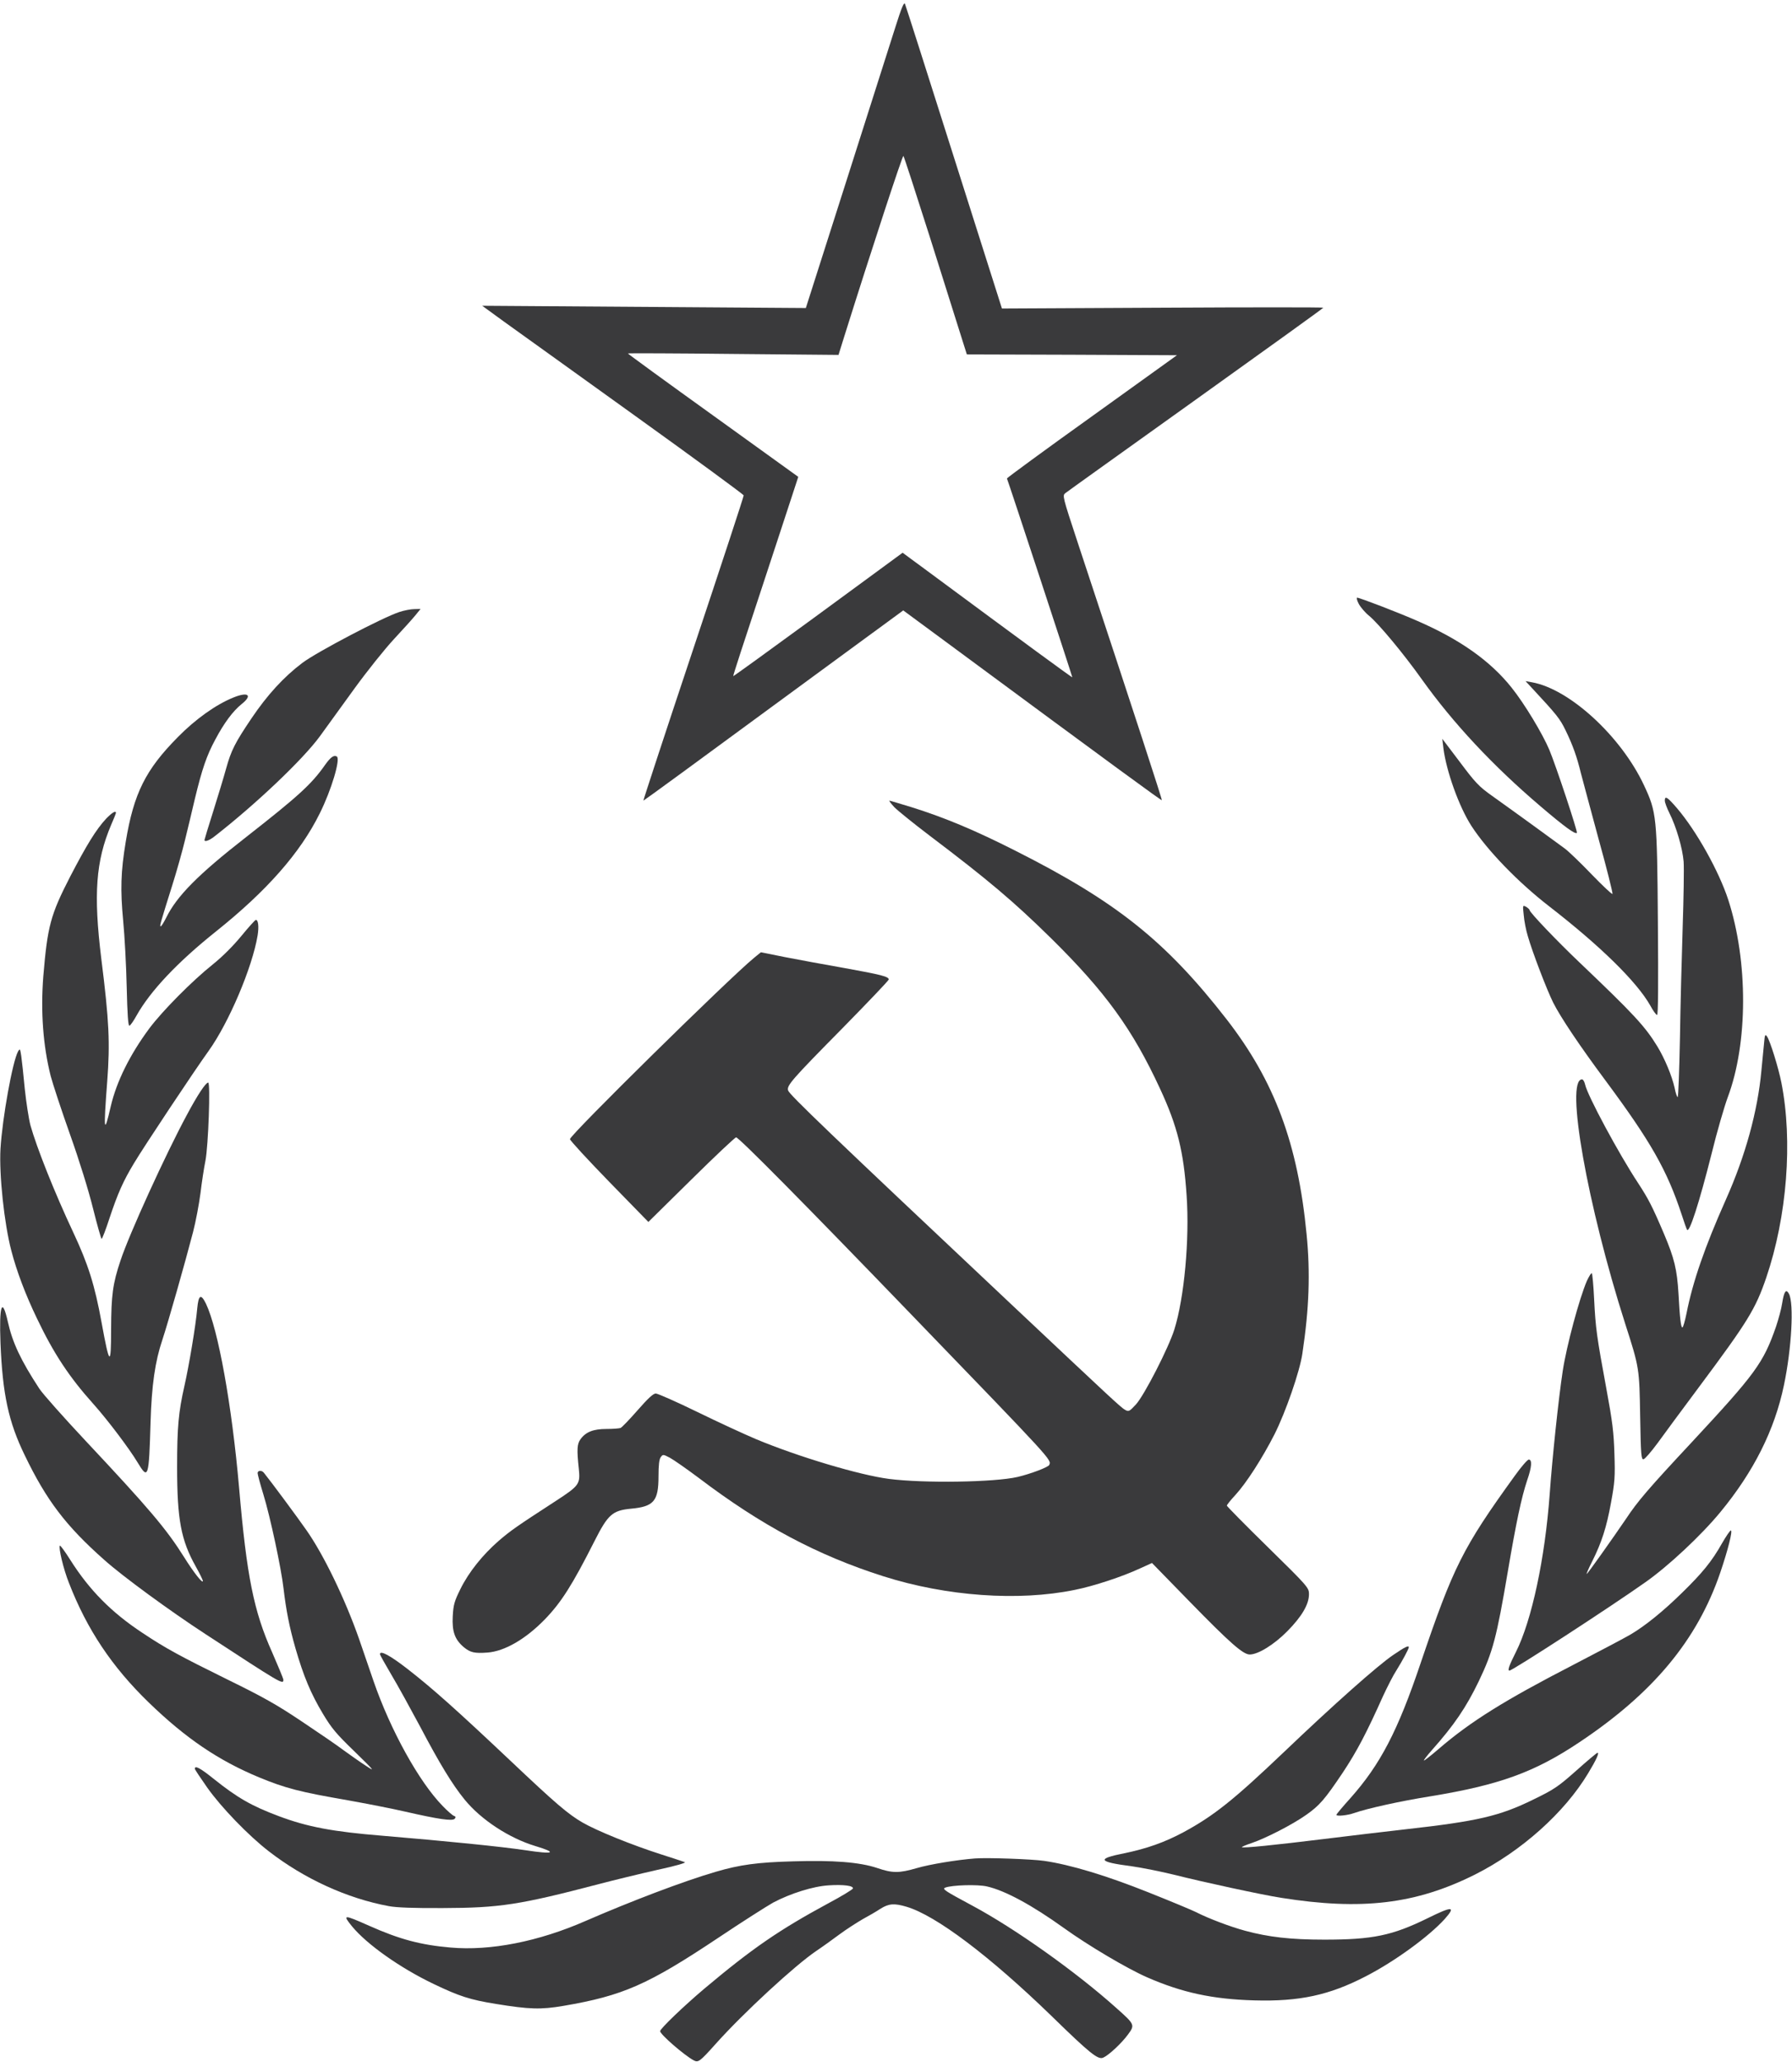 <?xml version="1.0" standalone="no"?>
<!DOCTYPE svg PUBLIC "-//W3C//DTD SVG 20010904//EN"
 "http://www.w3.org/TR/2001/REC-SVG-20010904/DTD/svg10.dtd">
<svg version="1.0" xmlns="http://www.w3.org/2000/svg"
 width="1113pt" height="1280pt" viewBox="0 0 1113 1280"
 preserveAspectRatio="xMidYMid meet">

<g transform="translate(0,1280) scale(0.1,-0.1)"
fill="#3a3a3c" stroke="none">
<path d="M5559 12625 c-30 -94 -167 -523 -304 -954 l-250 -783 -1005 7 -1005
7 136 -99 c75 -54 441 -316 812 -583 372 -267 676 -490 676 -495 1 -6 -140
-434 -313 -953 -173 -518 -312 -942 -310 -942 3 0 367 266 809 591 l805 590
247 -182 c1090 -805 1356 -999 1359 -996 3 3 -154 486 -523 1601 -94 285 -95
290 -76 305 11 9 376 270 811 581 435 311 791 567 791 570 1 3 -448 3 -996 0
-549 -3 -999 -5 -1000 -5 0 0 -134 421 -297 935 -163 514 -300 944 -305 955
-6 15 -21 -20 -62 -150z m211 -1280 c83 -264 170 -540 193 -612 l42 -133 652
-2 653 -3 -529 -380 c-291 -208 -528 -382 -527 -385 5 -8 406 -1227 406 -1234
0 -4 -280 201 -914 670 l-140 103 -45 -33 c-25 -19 -262 -192 -525 -385 -264
-193 -481 -350 -482 -348 -2 2 73 232 166 512 92 281 184 558 203 618 l35 107
-529 381 c-291 209 -529 382 -529 385 0 2 294 1 654 -3 l654 -6 34 109 c173
551 364 1132 369 1126 4 -4 75 -223 159 -487z"/>
<path d="M8439 9052 c11 -21 40 -55 65 -75 59 -49 214 -235 327 -394 195 -273
442 -537 737 -788 149 -127 215 -175 226 -165 6 7 -130 417 -171 515 -42 100
-154 286 -234 386 -132 166 -320 299 -584 414 -118 52 -360 145 -376 145 -5 0
-1 -17 10 -38z"/>
<path d="M2480 9001 c-104 -34 -510 -247 -601 -315 -117 -88 -219 -200 -317
-345 -103 -153 -126 -198 -158 -313 -14 -51 -50 -170 -80 -265 -30 -94 -54
-174 -54 -177 0 -14 29 -4 62 22 257 200 549 477 655 622 38 52 134 185 213
294 79 109 191 249 248 310 57 61 117 128 134 149 l30 37 -39 -1 c-21 0 -63
-8 -93 -18z"/>
<path d="M9515 8529 c155 -167 173 -189 209 -263 45 -93 70 -163 95 -266 11
-41 60 -225 110 -409 51 -183 89 -336 86 -340 -4 -3 -61 51 -128 120 -67 70
-142 142 -167 161 -47 35 -293 214 -453 328 -82 58 -104 82 -200 210 l-109
144 7 -59 c18 -142 97 -363 174 -482 98 -151 288 -348 483 -499 319 -247 544
-468 628 -616 17 -32 36 -58 42 -58 7 0 8 194 5 578 -5 655 -8 680 -86 847
-142 304 -463 599 -697 640 l-39 7 40 -43z"/>
<path d="M1449 8470 c-107 -43 -235 -134 -344 -245 -201 -203 -274 -349 -324
-650 -31 -186 -34 -299 -16 -490 9 -93 19 -279 22 -413 4 -170 9 -242 17 -239
6 2 26 30 44 63 86 153 254 331 492 521 317 253 525 489 646 734 72 144 130
338 106 353 -18 11 -39 -4 -73 -52 -84 -120 -167 -195 -489 -447 -299 -233
-432 -367 -498 -502 -15 -29 -29 -53 -34 -53 -8 0 -1 22 72 255 28 88 63 214
79 280 16 66 44 181 61 255 45 187 74 271 127 369 55 104 110 177 163 220 71
56 42 79 -51 41z"/>
<path d="M10340 7830 c0 -11 13 -46 29 -78 43 -86 81 -217 88 -301 3 -42 0
-224 -6 -406 -6 -181 -14 -493 -17 -692 -4 -200 -10 -363 -14 -363 -4 0 -13
25 -19 57 -17 76 -62 183 -107 257 -77 126 -147 201 -484 522 -137 130 -310
311 -310 325 0 4 -10 13 -21 20 -22 11 -22 11 -15 -53 3 -35 14 -93 25 -128
28 -99 119 -336 158 -414 46 -91 163 -266 326 -485 281 -379 381 -555 472
-831 15 -47 30 -89 33 -93 14 -25 75 164 153 473 33 135 79 292 100 349 126
335 127 844 3 1226 -58 177 -196 425 -318 568 -60 70 -76 80 -76 47z"/>
<path d="M5555 7789 c22 -22 121 -102 220 -177 361 -273 520 -407 753 -636
338 -333 506 -565 676 -932 109 -234 148 -393 166 -665 19 -274 -15 -636 -76
-831 -36 -115 -186 -407 -238 -465 -41 -44 -45 -47 -67 -35 -26 14 -74 59
-720 667 -1120 1054 -1366 1290 -1374 1316 -10 30 21 66 337 386 158 161 288
297 288 303 0 18 -48 30 -275 71 -121 21 -287 52 -370 68 l-149 30 -43 -35
c-158 -130 -1143 -1099 -1143 -1125 0 -8 110 -127 244 -265 l243 -249 267 263
c146 144 271 262 278 262 17 0 421 -408 1098 -1110 876 -907 860 -890 847
-923 -5 -14 -116 -56 -197 -75 -142 -33 -582 -40 -799 -12 -184 24 -565 138
-826 247 -71 30 -236 106 -365 169 -129 63 -245 114 -257 114 -16 0 -49 -31
-113 -104 -50 -57 -98 -107 -106 -110 -9 -3 -48 -6 -87 -6 -81 0 -128 -18
-161 -63 -22 -30 -24 -64 -11 -184 10 -95 3 -105 -143 -200 -248 -161 -279
-183 -354 -247 -100 -87 -187 -195 -239 -301 -37 -75 -43 -96 -47 -168 -5 -95
13 -144 68 -191 41 -34 67 -40 148 -34 106 8 236 83 355 205 103 106 172 215
310 488 83 164 111 189 226 200 142 13 171 47 171 201 0 69 4 106 14 119 13
18 15 18 57 -4 24 -13 104 -69 179 -125 389 -295 737 -480 1145 -610 393 -125
840 -157 1190 -85 117 23 298 83 405 133 l75 34 236 -242 c250 -256 330 -326
371 -326 52 0 151 61 233 144 90 91 135 167 135 230 0 40 -4 46 -255 292 -140
137 -255 254 -255 258 0 5 23 34 52 65 69 75 168 229 244 378 69 137 157 390
173 501 42 278 50 501 26 742 -54 561 -199 949 -496 1332 -378 486 -685 731
-1314 1048 -249 126 -435 204 -642 269 -72 22 -135 41 -139 41 -4 0 10 -18 31
-41z"/>
<path d="M659 7718 c-62 -67 -120 -161 -223 -359 -123 -239 -141 -309 -167
-619 -17 -218 -2 -430 46 -620 14 -52 68 -216 121 -365 58 -163 114 -344 142
-457 26 -104 50 -188 53 -188 4 0 26 57 49 128 52 156 85 230 152 341 60 101
378 579 464 698 126 176 271 518 304 716 9 56 4 97 -11 97 -4 0 -45 -45 -90
-100 -51 -62 -118 -129 -178 -177 -129 -103 -312 -288 -393 -396 -121 -163
-204 -330 -240 -484 -42 -183 -46 -158 -22 155 18 240 12 373 -37 762 -49 399
-34 605 61 829 17 38 30 72 30 75 0 17 -25 1 -61 -36z"/>
<path d="M10957 6330 c-3 -30 -11 -109 -17 -175 -23 -252 -99 -529 -221 -802
-131 -294 -205 -508 -244 -705 -10 -49 -21 -88 -26 -88 -9 0 -16 60 -24 210
-9 150 -26 220 -90 371 -74 174 -97 217 -160 314 -121 183 -316 546 -330 613
-4 17 -12 32 -19 32 -106 0 33 -783 269 -1520 87 -270 87 -274 92 -573 4 -241
7 -268 21 -265 9 2 48 47 87 100 38 53 153 208 255 345 308 413 353 487 420
682 129 379 166 848 94 1211 -18 92 -71 262 -89 286 -11 16 -14 12 -18 -36z"/>
<path d="M112 6273 c-34 -62 -97 -409 -109 -604 -9 -160 23 -463 67 -631 33
-128 89 -276 160 -423 103 -216 200 -363 350 -530 87 -97 223 -277 274 -362
67 -112 71 -97 81 247 7 232 28 379 74 515 33 99 142 482 190 667 17 65 37
173 46 240 8 68 22 159 31 203 18 94 32 485 17 485 -15 0 -66 -76 -132 -200
-132 -244 -359 -742 -412 -903 -49 -145 -58 -216 -59 -429 0 -234 -10 -227
-59 42 -42 231 -83 362 -176 560 -117 249 -227 526 -266 665 -10 38 -26 140
-35 225 -8 85 -18 178 -22 205 -7 46 -8 48 -20 28z"/>
<path d="M9856 4849 c-47 -109 -126 -402 -150 -559 -26 -171 -65 -540 -81
-765 -29 -397 -111 -784 -210 -980 -42 -83 -53 -115 -40 -115 19 0 623 392
845 549 140 98 347 291 466 436 206 250 336 508 394 787 48 229 63 507 31 567
-18 33 -30 16 -42 -58 -5 -35 -23 -100 -38 -145 -79 -227 -127 -292 -526 -721
-266 -285 -334 -364 -406 -473 -83 -122 -239 -342 -244 -342 -3 0 12 35 34 78
59 118 89 211 117 365 23 126 26 159 21 302 -4 134 -12 200 -50 405 -60 325
-67 375 -76 556 -4 85 -11 157 -14 160 -4 4 -17 -17 -31 -47z"/>
<path d="M1225 4678 c-9 -105 -51 -355 -80 -483 -36 -159 -45 -253 -45 -500 0
-327 24 -455 116 -619 24 -43 44 -83 44 -90 -1 -18 -57 53 -117 149 -110 175
-217 301 -612 722 -135 144 -264 289 -286 322 -116 177 -167 286 -196 415 -36
161 -55 104 -46 -131 13 -318 50 -490 151 -697 134 -278 255 -438 495 -650
113 -101 404 -314 628 -460 470 -307 483 -315 483 -283 0 7 -32 84 -70 171
-114 254 -158 474 -205 1021 -45 514 -130 984 -206 1143 -31 63 -46 55 -54
-30z"/>
<path d="M9408 3639 c-324 -448 -382 -565 -585 -1164 -142 -421 -250 -628
-436 -837 -48 -53 -87 -100 -87 -103 0 -11 69 -4 111 11 80 28 286 74 475 104
426 70 645 149 923 335 458 305 732 634 875 1052 48 141 79 263 66 263 -5 0
-30 -37 -56 -82 -62 -110 -121 -182 -246 -304 -118 -116 -231 -207 -321 -260
-34 -20 -195 -105 -357 -189 -425 -219 -638 -352 -833 -520 -49 -42 -91 -75
-93 -73 -2 3 20 31 49 64 138 155 213 265 292 429 87 182 110 268 180 680 52
307 85 461 120 566 29 83 32 129 10 129 -8 0 -47 -45 -87 -101z"/>
<path d="M1600 3656 c0 -8 16 -68 36 -133 42 -136 111 -459 125 -583 16 -135
36 -239 74 -371 50 -173 95 -281 170 -406 55 -92 85 -127 198 -236 126 -123
129 -127 67 -86 -36 23 -96 66 -135 94 -38 29 -155 109 -260 179 -155 104
-240 152 -465 262 -292 144 -381 192 -525 288 -194 128 -330 266 -449 454 -32
51 -61 90 -64 88 -10 -11 22 -146 56 -231 112 -289 267 -521 495 -742 230
-223 434 -361 687 -466 163 -67 250 -90 551 -142 112 -20 272 -51 354 -70 210
-48 294 -60 309 -45 8 10 7 14 -4 18 -8 2 -40 30 -70 61 -148 151 -325 472
-430 776 -34 99 -75 217 -90 262 -87 248 -220 523 -327 675 -55 79 -221 303
-264 356 -13 17 -39 15 -39 -2z"/>
<path d="M8656 2529 c-95 -63 -375 -312 -683 -606 -309 -294 -433 -394 -624
-497 -116 -62 -226 -101 -367 -130 -172 -34 -163 -53 43 -80 66 -9 190 -34
275 -55 165 -42 539 -123 655 -141 502 -80 838 -40 1206 144 288 145 556 384
703 629 51 84 70 127 58 127 -4 0 -64 -50 -132 -111 -113 -100 -138 -117 -266
-179 -209 -103 -347 -135 -794 -185 -124 -14 -351 -41 -505 -60 -309 -38 -505
-58 -512 -51 -2 2 26 14 62 26 86 29 252 114 337 174 84 59 116 96 230 266 86
130 145 242 248 472 27 58 64 131 84 161 35 56 76 132 76 142 0 13 -24 2 -94
-46z"/>
<path d="M2360 2532 c0 -5 32 -62 71 -128 39 -65 118 -209 177 -319 122 -232
202 -363 278 -456 101 -124 276 -239 439 -288 140 -42 116 -53 -61 -26 -146
22 -493 57 -889 90 -308 25 -466 55 -642 121 -171 64 -258 114 -407 233 -82
66 -116 84 -116 62 0 -5 35 -57 77 -117 87 -123 256 -298 383 -396 221 -171
486 -292 745 -340 47 -9 156 -13 335 -12 354 1 477 20 970 149 91 24 252 63
358 87 116 25 186 45 175 49 -10 4 -74 25 -143 47 -185 59 -404 148 -492 199
-90 52 -169 120 -443 379 -338 319 -489 454 -645 575 -107 83 -170 117 -170
91z"/>
<path d="M6055 1264 c-113 -9 -279 -36 -361 -60 -111 -32 -150 -32 -247 1
-108 36 -272 49 -522 41 -221 -6 -330 -21 -480 -65 -199 -58 -525 -182 -808
-305 -292 -128 -592 -187 -839 -165 -184 16 -314 50 -505 135 -160 71 -167 71
-107 -3 92 -112 298 -258 507 -358 161 -77 226 -98 387 -124 209 -34 279 -36
420 -12 369 63 524 131 962 423 148 99 301 196 340 218 108 57 248 101 344
107 92 6 157 -2 151 -20 -2 -6 -72 -49 -157 -94 -301 -163 -466 -276 -765
-527 -129 -109 -275 -249 -275 -264 0 -20 149 -149 208 -181 29 -15 37 -10
139 104 171 191 491 486 623 575 36 24 100 70 143 102 43 32 109 74 145 95 37
20 87 49 111 65 51 32 85 35 162 12 182 -54 515 -305 899 -677 242 -236 291
-275 323 -259 35 16 113 89 152 142 45 61 44 63 -73 167 -249 223 -628 492
-891 633 -173 93 -191 104 -170 113 42 16 202 21 260 7 113 -26 279 -116 477
-258 150 -108 393 -252 517 -306 217 -95 408 -136 665 -143 280 -8 466 32 692
149 179 92 391 246 491 356 71 80 48 81 -104 6 -222 -109 -343 -134 -644 -134
-209 0 -347 16 -491 55 -93 25 -230 77 -306 116 -24 12 -158 68 -299 124 -256
102 -479 170 -644 194 -78 11 -352 21 -430 15z"/>
</g>
</svg>
